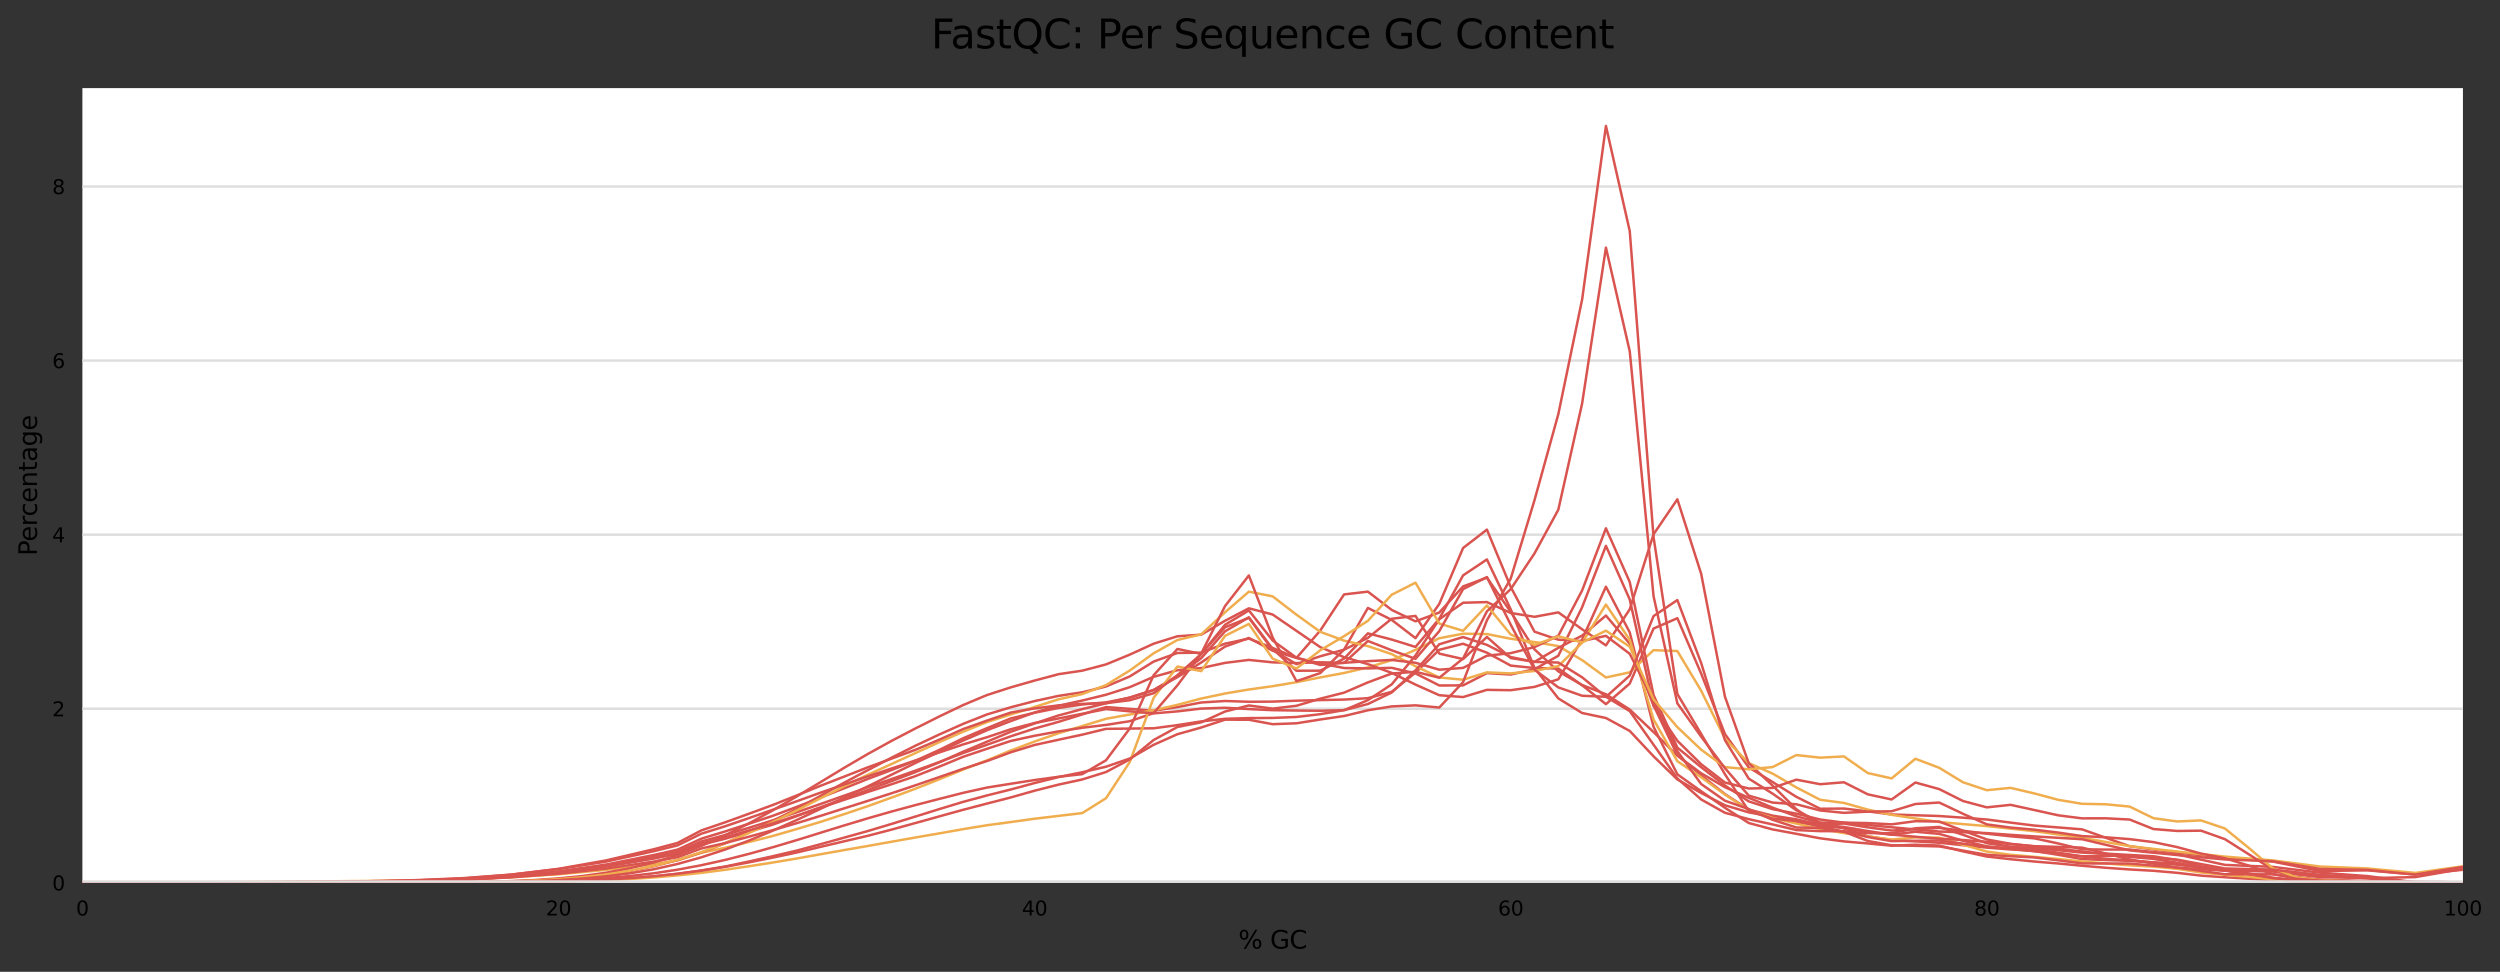 <?xml version="1.0" encoding="utf-8" standalone="no"?>
<!DOCTYPE svg PUBLIC "-//W3C//DTD SVG 1.1//EN"
  "http://www.w3.org/Graphics/SVG/1.1/DTD/svg11.dtd">
<svg xmlns:xlink="http://www.w3.org/1999/xlink" width="1000.298pt" height="388.845pt" viewBox="0 0 1000.298 388.845" xmlns="http://www.w3.org/2000/svg" version="1.1">
 <rect x="0" y="0" width="1000.298" height="388.845" fill="#333333" stroke="none"/>
 <defs>
  <style type="text/css">*{stroke-linejoin: round; stroke-linecap: butt}</style>
 </defs>
 <g id="figure_1">
  <g id="axes_1">
   <g id="patch_1">
    <path d="M 32.968 353.224 
L 985.463 353.224 
L 985.463 35.256 
L 32.968 35.256 
z
" style="fill: #ffffff"/>
   </g>
   <g id="matplotlib.axis_1">
    <g id="xtick_1">
     <g id="text_1">
      <!-- 0 -->
      <g transform="translate(30.423 366.303) scale(0.08 -0.08)">
       <defs>
        <path id="DejaVuSans-30" d="M 2034 4250 
Q 1547 4250 1301 3770 
Q 1056 3291 1056 2328 
Q 1056 1369 1301 889 
Q 1547 409 2034 409 
Q 2525 409 2770 889 
Q 3016 1369 3016 2328 
Q 3016 3291 2770 3770 
Q 2525 4250 2034 4250 
z
M 2034 4750 
Q 2819 4750 3233 4129 
Q 3647 3509 3647 2328 
Q 3647 1150 3233 529 
Q 2819 -91 2034 -91 
Q 1250 -91 836 529 
Q 422 1150 422 2328 
Q 422 3509 836 4129 
Q 1250 4750 2034 4750 
z
" transform="scale(0.016)"/>
       </defs>
       <use xlink:href="#DejaVuSans-30"/>
      </g>
     </g>
    </g>
    <g id="xtick_2">
     <g id="text_2">
      <!-- 20 -->
      <g transform="translate(218.377 366.303) scale(0.08 -0.08)">
       <defs>
        <path id="DejaVuSans-32" d="M 1228 531 
L 3431 531 
L 3431 0 
L 469 0 
L 469 531 
Q 828 903 1448 1529 
Q 2069 2156 2228 2338 
Q 2531 2678 2651 2914 
Q 2772 3150 2772 3378 
Q 2772 3750 2511 3984 
Q 2250 4219 1831 4219 
Q 1534 4219 1204 4116 
Q 875 4013 500 3803 
L 500 4441 
Q 881 4594 1212 4672 
Q 1544 4750 1819 4750 
Q 2544 4750 2975 4387 
Q 3406 4025 3406 3419 
Q 3406 3131 3298 2873 
Q 3191 2616 2906 2266 
Q 2828 2175 2409 1742 
Q 1991 1309 1228 531 
z
" transform="scale(0.016)"/>
       </defs>
       <use xlink:href="#DejaVuSans-32"/>
       <use xlink:href="#DejaVuSans-30" x="63.623"/>
      </g>
     </g>
    </g>
    <g id="xtick_3">
     <g id="text_3">
      <!-- 40 -->
      <g transform="translate(408.876 366.303) scale(0.08 -0.08)">
       <defs>
        <path id="DejaVuSans-34" d="M 2419 4116 
L 825 1625 
L 2419 1625 
L 2419 4116 
z
M 2253 4666 
L 3047 4666 
L 3047 1625 
L 3713 1625 
L 3713 1100 
L 3047 1100 
L 3047 0 
L 2419 0 
L 2419 1100 
L 313 1100 
L 313 1709 
L 2253 4666 
z
" transform="scale(0.016)"/>
       </defs>
       <use xlink:href="#DejaVuSans-34"/>
       <use xlink:href="#DejaVuSans-30" x="63.623"/>
      </g>
     </g>
    </g>
    <g id="xtick_4">
     <g id="text_4">
      <!-- 60 -->
      <g transform="translate(599.375 366.303) scale(0.08 -0.08)">
       <defs>
        <path id="DejaVuSans-36" d="M 2113 2584 
Q 1688 2584 1439 2293 
Q 1191 2003 1191 1497 
Q 1191 994 1439 701 
Q 1688 409 2113 409 
Q 2538 409 2786 701 
Q 3034 994 3034 1497 
Q 3034 2003 2786 2293 
Q 2538 2584 2113 2584 
z
M 3366 4563 
L 3366 3988 
Q 3128 4100 2886 4159 
Q 2644 4219 2406 4219 
Q 1781 4219 1451 3797 
Q 1122 3375 1075 2522 
Q 1259 2794 1537 2939 
Q 1816 3084 2150 3084 
Q 2853 3084 3261 2657 
Q 3669 2231 3669 1497 
Q 3669 778 3244 343 
Q 2819 -91 2113 -91 
Q 1303 -91 875 529 
Q 447 1150 447 2328 
Q 447 3434 972 4092 
Q 1497 4750 2381 4750 
Q 2619 4750 2861 4703 
Q 3103 4656 3366 4563 
z
" transform="scale(0.016)"/>
       </defs>
       <use xlink:href="#DejaVuSans-36"/>
       <use xlink:href="#DejaVuSans-30" x="63.623"/>
      </g>
     </g>
    </g>
    <g id="xtick_5">
     <g id="text_5">
      <!-- 80 -->
      <g transform="translate(789.874 366.303) scale(0.08 -0.08)">
       <defs>
        <path id="DejaVuSans-38" d="M 2034 2216 
Q 1584 2216 1326 1975 
Q 1069 1734 1069 1313 
Q 1069 891 1326 650 
Q 1584 409 2034 409 
Q 2484 409 2743 651 
Q 3003 894 3003 1313 
Q 3003 1734 2745 1975 
Q 2488 2216 2034 2216 
z
M 1403 2484 
Q 997 2584 770 2862 
Q 544 3141 544 3541 
Q 544 4100 942 4425 
Q 1341 4750 2034 4750 
Q 2731 4750 3128 4425 
Q 3525 4100 3525 3541 
Q 3525 3141 3298 2862 
Q 3072 2584 2669 2484 
Q 3125 2378 3379 2068 
Q 3634 1759 3634 1313 
Q 3634 634 3220 271 
Q 2806 -91 2034 -91 
Q 1263 -91 848 271 
Q 434 634 434 1313 
Q 434 1759 690 2068 
Q 947 2378 1403 2484 
z
M 1172 3481 
Q 1172 3119 1398 2916 
Q 1625 2713 2034 2713 
Q 2441 2713 2670 2916 
Q 2900 3119 2900 3481 
Q 2900 3844 2670 4047 
Q 2441 4250 2034 4250 
Q 1625 4250 1398 4047 
Q 1172 3844 1172 3481 
z
" transform="scale(0.016)"/>
       </defs>
       <use xlink:href="#DejaVuSans-38"/>
       <use xlink:href="#DejaVuSans-30" x="63.623"/>
      </g>
     </g>
    </g>
    <g id="xtick_6">
     <g id="text_6">
      <!-- 100 -->
      <g transform="translate(977.828 366.303) scale(0.08 -0.08)">
       <defs>
        <path id="DejaVuSans-31" d="M 794 531 
L 1825 531 
L 1825 4091 
L 703 3866 
L 703 4441 
L 1819 4666 
L 2450 4666 
L 2450 531 
L 3481 531 
L 3481 0 
L 794 0 
L 794 531 
z
" transform="scale(0.016)"/>
       </defs>
       <use xlink:href="#DejaVuSans-31"/>
       <use xlink:href="#DejaVuSans-30" x="63.623"/>
       <use xlink:href="#DejaVuSans-30" x="127.246"/>
      </g>
     </g>
    </g>
    <g id="text_7">
     <!-- % GC -->
     <g transform="translate(495.51 379.565) scale(0.1 -0.1)">
      <defs>
       <path id="DejaVuSans-25" d="M 4653 2053 
Q 4381 2053 4226 1822 
Q 4072 1591 4072 1178 
Q 4072 772 4226 539 
Q 4381 306 4653 306 
Q 4919 306 5073 539 
Q 5228 772 5228 1178 
Q 5228 1588 5073 1820 
Q 4919 2053 4653 2053 
z
M 4653 2450 
Q 5147 2450 5437 2106 
Q 5728 1763 5728 1178 
Q 5728 594 5436 251 
Q 5144 -91 4653 -91 
Q 4153 -91 3862 251 
Q 3572 594 3572 1178 
Q 3572 1766 3864 2108 
Q 4156 2450 4653 2450 
z
M 1428 4353 
Q 1159 4353 1004 4120 
Q 850 3888 850 3481 
Q 850 3069 1003 2837 
Q 1156 2606 1428 2606 
Q 1700 2606 1854 2837 
Q 2009 3069 2009 3481 
Q 2009 3884 1853 4118 
Q 1697 4353 1428 4353 
z
M 4250 4750 
L 4750 4750 
L 1831 -91 
L 1331 -91 
L 4250 4750 
z
M 1428 4750 
Q 1922 4750 2215 4408 
Q 2509 4066 2509 3481 
Q 2509 2891 2217 2550 
Q 1925 2209 1428 2209 
Q 931 2209 642 2551 
Q 353 2894 353 3481 
Q 353 4063 643 4406 
Q 934 4750 1428 4750 
z
" transform="scale(0.016)"/>
       <path id="DejaVuSans-20" transform="scale(0.016)"/>
       <path id="DejaVuSans-47" d="M 3809 666 
L 3809 1919 
L 2778 1919 
L 2778 2438 
L 4434 2438 
L 4434 434 
Q 4069 175 3628 42 
Q 3188 -91 2688 -91 
Q 1594 -91 976 548 
Q 359 1188 359 2328 
Q 359 3472 976 4111 
Q 1594 4750 2688 4750 
Q 3144 4750 3555 4637 
Q 3966 4525 4313 4306 
L 4313 3634 
Q 3963 3931 3569 4081 
Q 3175 4231 2741 4231 
Q 1884 4231 1454 3753 
Q 1025 3275 1025 2328 
Q 1025 1384 1454 906 
Q 1884 428 2741 428 
Q 3075 428 3337 486 
Q 3600 544 3809 666 
z
" transform="scale(0.016)"/>
       <path id="DejaVuSans-43" d="M 4122 4306 
L 4122 3641 
Q 3803 3938 3442 4084 
Q 3081 4231 2675 4231 
Q 1875 4231 1450 3742 
Q 1025 3253 1025 2328 
Q 1025 1406 1450 917 
Q 1875 428 2675 428 
Q 3081 428 3442 575 
Q 3803 722 4122 1019 
L 4122 359 
Q 3791 134 3420 21 
Q 3050 -91 2638 -91 
Q 1578 -91 968 557 
Q 359 1206 359 2328 
Q 359 3453 968 4101 
Q 1578 4750 2638 4750 
Q 3056 4750 3426 4639 
Q 3797 4528 4122 4306 
z
" transform="scale(0.016)"/>
      </defs>
      <use xlink:href="#DejaVuSans-25"/>
      <use xlink:href="#DejaVuSans-20" x="95.02"/>
      <use xlink:href="#DejaVuSans-47" x="126.807"/>
      <use xlink:href="#DejaVuSans-43" x="204.297"/>
     </g>
    </g>
   </g>
   <g id="matplotlib.axis_2">
    <g id="ytick_1">
     <g id="line2d_1">
      <path d="M 32.968 353.224 
L 985.463 353.224 
" clip-path="url(#p633fe9d40a)" style="fill: none; stroke: #dedede; stroke-linecap: square"/>
     </g>
     <g id="text_8">
      <!-- 0 -->
      <g transform="translate(20.878 356.263) scale(0.08 -0.08)">
       <use xlink:href="#DejaVuSans-30"/>
      </g>
     </g>
    </g>
    <g id="ytick_2">
     <g id="line2d_2">
      <path d="M 32.968 283.574 
L 985.463 283.574 
" clip-path="url(#p633fe9d40a)" style="fill: none; stroke: #dedede; stroke-linecap: square"/>
     </g>
     <g id="text_9">
      <!-- 2 -->
      <g transform="translate(20.878 286.613) scale(0.08 -0.08)">
       <use xlink:href="#DejaVuSans-32"/>
      </g>
     </g>
    </g>
    <g id="ytick_3">
     <g id="line2d_3">
      <path d="M 32.968 213.924 
L 985.463 213.924 
" clip-path="url(#p633fe9d40a)" style="fill: none; stroke: #dedede; stroke-linecap: square"/>
     </g>
     <g id="text_10">
      <!-- 4 -->
      <g transform="translate(20.878 216.964) scale(0.08 -0.08)">
       <use xlink:href="#DejaVuSans-34"/>
      </g>
     </g>
    </g>
    <g id="ytick_4">
     <g id="line2d_4">
      <path d="M 32.968 144.274 
L 985.463 144.274 
" clip-path="url(#p633fe9d40a)" style="fill: none; stroke: #dedede; stroke-linecap: square"/>
     </g>
     <g id="text_11">
      <!-- 6 -->
      <g transform="translate(20.878 147.314) scale(0.08 -0.08)">
       <use xlink:href="#DejaVuSans-36"/>
      </g>
     </g>
    </g>
    <g id="ytick_5">
     <g id="line2d_5">
      <path d="M 32.968 74.625 
L 985.463 74.625 
" clip-path="url(#p633fe9d40a)" style="fill: none; stroke: #dedede; stroke-linecap: square"/>
     </g>
     <g id="text_12">
      <!-- 8 -->
      <g transform="translate(20.878 77.664) scale(0.08 -0.08)">
       <use xlink:href="#DejaVuSans-38"/>
      </g>
     </g>
    </g>
    <g id="text_13">
     <!-- Percentage -->
     <g transform="translate(14.798 222.363) rotate(-90) scale(0.1 -0.1)">
      <defs>
       <path id="DejaVuSans-50" d="M 1259 4147 
L 1259 2394 
L 2053 2394 
Q 2494 2394 2734 2622 
Q 2975 2850 2975 3272 
Q 2975 3691 2734 3919 
Q 2494 4147 2053 4147 
L 1259 4147 
z
M 628 4666 
L 2053 4666 
Q 2838 4666 3239 4311 
Q 3641 3956 3641 3272 
Q 3641 2581 3239 2228 
Q 2838 1875 2053 1875 
L 1259 1875 
L 1259 0 
L 628 0 
L 628 4666 
z
" transform="scale(0.016)"/>
       <path id="DejaVuSans-65" d="M 3597 1894 
L 3597 1613 
L 953 1613 
Q 991 1019 1311 708 
Q 1631 397 2203 397 
Q 2534 397 2845 478 
Q 3156 559 3463 722 
L 3463 178 
Q 3153 47 2828 -22 
Q 2503 -91 2169 -91 
Q 1331 -91 842 396 
Q 353 884 353 1716 
Q 353 2575 817 3079 
Q 1281 3584 2069 3584 
Q 2775 3584 3186 3129 
Q 3597 2675 3597 1894 
z
M 3022 2063 
Q 3016 2534 2758 2815 
Q 2500 3097 2075 3097 
Q 1594 3097 1305 2825 
Q 1016 2553 972 2059 
L 3022 2063 
z
" transform="scale(0.016)"/>
       <path id="DejaVuSans-72" d="M 2631 2963 
Q 2534 3019 2420 3045 
Q 2306 3072 2169 3072 
Q 1681 3072 1420 2755 
Q 1159 2438 1159 1844 
L 1159 0 
L 581 0 
L 581 3500 
L 1159 3500 
L 1159 2956 
Q 1341 3275 1631 3429 
Q 1922 3584 2338 3584 
Q 2397 3584 2469 3576 
Q 2541 3569 2628 3553 
L 2631 2963 
z
" transform="scale(0.016)"/>
       <path id="DejaVuSans-63" d="M 3122 3366 
L 3122 2828 
Q 2878 2963 2633 3030 
Q 2388 3097 2138 3097 
Q 1578 3097 1268 2742 
Q 959 2388 959 1747 
Q 959 1106 1268 751 
Q 1578 397 2138 397 
Q 2388 397 2633 464 
Q 2878 531 3122 666 
L 3122 134 
Q 2881 22 2623 -34 
Q 2366 -91 2075 -91 
Q 1284 -91 818 406 
Q 353 903 353 1747 
Q 353 2603 823 3093 
Q 1294 3584 2113 3584 
Q 2378 3584 2631 3529 
Q 2884 3475 3122 3366 
z
" transform="scale(0.016)"/>
       <path id="DejaVuSans-6e" d="M 3513 2113 
L 3513 0 
L 2938 0 
L 2938 2094 
Q 2938 2591 2744 2837 
Q 2550 3084 2163 3084 
Q 1697 3084 1428 2787 
Q 1159 2491 1159 1978 
L 1159 0 
L 581 0 
L 581 3500 
L 1159 3500 
L 1159 2956 
Q 1366 3272 1645 3428 
Q 1925 3584 2291 3584 
Q 2894 3584 3203 3211 
Q 3513 2838 3513 2113 
z
" transform="scale(0.016)"/>
       <path id="DejaVuSans-74" d="M 1172 4494 
L 1172 3500 
L 2356 3500 
L 2356 3053 
L 1172 3053 
L 1172 1153 
Q 1172 725 1289 603 
Q 1406 481 1766 481 
L 2356 481 
L 2356 0 
L 1766 0 
Q 1100 0 847 248 
Q 594 497 594 1153 
L 594 3053 
L 172 3053 
L 172 3500 
L 594 3500 
L 594 4494 
L 1172 4494 
z
" transform="scale(0.016)"/>
       <path id="DejaVuSans-61" d="M 2194 1759 
Q 1497 1759 1228 1600 
Q 959 1441 959 1056 
Q 959 750 1161 570 
Q 1363 391 1709 391 
Q 2188 391 2477 730 
Q 2766 1069 2766 1631 
L 2766 1759 
L 2194 1759 
z
M 3341 1997 
L 3341 0 
L 2766 0 
L 2766 531 
Q 2569 213 2275 61 
Q 1981 -91 1556 -91 
Q 1019 -91 701 211 
Q 384 513 384 1019 
Q 384 1609 779 1909 
Q 1175 2209 1959 2209 
L 2766 2209 
L 2766 2266 
Q 2766 2663 2505 2880 
Q 2244 3097 1772 3097 
Q 1472 3097 1187 3025 
Q 903 2953 641 2809 
L 641 3341 
Q 956 3463 1253 3523 
Q 1550 3584 1831 3584 
Q 2591 3584 2966 3190 
Q 3341 2797 3341 1997 
z
" transform="scale(0.016)"/>
       <path id="DejaVuSans-67" d="M 2906 1791 
Q 2906 2416 2648 2759 
Q 2391 3103 1925 3103 
Q 1463 3103 1205 2759 
Q 947 2416 947 1791 
Q 947 1169 1205 825 
Q 1463 481 1925 481 
Q 2391 481 2648 825 
Q 2906 1169 2906 1791 
z
M 3481 434 
Q 3481 -459 3084 -895 
Q 2688 -1331 1869 -1331 
Q 1566 -1331 1297 -1286 
Q 1028 -1241 775 -1147 
L 775 -588 
Q 1028 -725 1275 -790 
Q 1522 -856 1778 -856 
Q 2344 -856 2625 -561 
Q 2906 -266 2906 331 
L 2906 616 
Q 2728 306 2450 153 
Q 2172 0 1784 0 
Q 1141 0 747 490 
Q 353 981 353 1791 
Q 353 2603 747 3093 
Q 1141 3584 1784 3584 
Q 2172 3584 2450 3431 
Q 2728 3278 2906 2969 
L 2906 3500 
L 3481 3500 
L 3481 434 
z
" transform="scale(0.016)"/>
      </defs>
      <use xlink:href="#DejaVuSans-50"/>
      <use xlink:href="#DejaVuSans-65" x="56.678"/>
      <use xlink:href="#DejaVuSans-72" x="118.201"/>
      <use xlink:href="#DejaVuSans-63" x="157.064"/>
      <use xlink:href="#DejaVuSans-65" x="212.045"/>
      <use xlink:href="#DejaVuSans-6e" x="273.568"/>
      <use xlink:href="#DejaVuSans-74" x="336.947"/>
      <use xlink:href="#DejaVuSans-61" x="376.156"/>
      <use xlink:href="#DejaVuSans-67" x="437.436"/>
      <use xlink:href="#DejaVuSans-65" x="500.912"/>
     </g>
    </g>
   </g>
   <g id="line2d_6">
    <path d="M 32.968 353.217 
L 42.493 353.203 
L 52.018 353.189 
L 61.543 353.191 
L 71.068 353.193 
L 80.593 353.182 
L 90.118 353.171 
L 99.643 353.15 
L 109.168 353.129 
L 118.693 353.086 
L 128.218 353.042 
L 137.743 352.947 
L 147.268 352.851 
L 156.792 352.678 
L 166.317 352.502 
L 175.842 352.173 
L 185.367 351.837 
L 194.892 351.246 
L 204.417 350.653 
L 213.942 349.675 
L 223.467 348.687 
L 232.992 347.306 
L 242.517 345.912 
L 252.042 344.018 
L 261.567 342.11 
L 271.092 339.95 
L 280.617 335.578 
L 290.142 332.677 
L 299.667 329.58 
L 309.192 326.429 
L 318.717 322.868 
L 328.242 319.154 
L 337.767 315.413 
L 347.291 311.636 
L 356.816 308.051 
L 366.341 304.377 
L 375.866 300.031 
L 385.391 295.378 
L 394.916 291.348 
L 404.441 287.45 
L 413.966 285.181 
L 423.491 283.271 
L 433.016 281.88 
L 442.541 281.008 
L 452.066 279.183 
L 461.591 276.063 
L 471.116 270.403 
L 480.641 263.332 
L 490.166 252.588 
L 499.691 247.018 
L 509.216 259.631 
L 518.741 268.372 
L 528.266 268.348 
L 537.79 263.525 
L 547.315 253.417 
L 556.84 255.895 
L 566.365 258.858 
L 575.89 247.559 
L 585.415 230.215 
L 594.94 223.842 
L 604.465 243.797 
L 613.99 267.284 
L 623.515 279.452 
L 633.04 285.288 
L 642.565 287.292 
L 652.09 292.467 
L 661.615 302.613 
L 671.14 311.856 
L 680.665 317.288 
L 690.19 322.207 
L 699.715 325.047 
L 709.24 326.728 
L 718.765 329.036 
L 728.289 329.981 
L 737.814 329.51 
L 747.339 331.04 
L 756.864 332.313 
L 766.389 331.774 
L 775.914 331.258 
L 785.439 332.392 
L 794.964 333.579 
L 804.489 334.618 
L 814.014 335.446 
L 823.539 337.489 
L 833.064 339.821 
L 842.589 339.934 
L 852.114 339.917 
L 861.639 340.916 
L 871.164 341.882 
L 880.689 343.969 
L 890.214 346.055 
L 899.739 346.453 
L 909.264 346.849 
L 918.788 348.007 
L 928.313 349.166 
L 937.838 349.856 
L 947.363 350.546 
L 956.888 351.788 
L 966.413 353.03 
L 975.938 353.117 
L 985.463 353.204 
" clip-path="url(#p633fe9d40a)" style="fill: none; stroke: #d9534f; stroke-linecap: square"/>
   </g>
   <g id="line2d_7">
    <path d="M 32.968 353.215 
L 42.493 353.208 
L 52.018 353.2 
L 61.543 353.18 
L 71.068 353.159 
L 80.593 353.127 
L 90.118 353.096 
L 99.643 353.057 
L 109.168 353.018 
L 118.693 352.964 
L 128.218 352.911 
L 137.743 352.828 
L 147.268 352.746 
L 156.792 352.577 
L 166.317 352.406 
L 175.842 352.081 
L 185.367 351.749 
L 194.892 351.185 
L 204.417 350.618 
L 213.942 349.711 
L 223.467 348.794 
L 232.992 347.538 
L 242.517 346.271 
L 252.042 344.561 
L 261.567 342.836 
L 271.092 340.79 
L 280.617 336.689 
L 290.142 334.091 
L 299.667 331.215 
L 309.192 328.25 
L 318.717 325.029 
L 328.242 321.708 
L 337.767 318.361 
L 347.291 314.968 
L 356.816 311.676 
L 366.341 308.327 
L 375.866 304.904 
L 385.391 301.29 
L 394.916 297.986 
L 404.441 294.597 
L 413.966 291.495 
L 423.491 288.838 
L 433.016 285.853 
L 442.541 282.917 
L 452.066 283.64 
L 461.591 284.371 
L 471.116 282.916 
L 480.641 281.078 
L 490.166 280.483 
L 499.691 280.79 
L 509.216 280.729 
L 518.741 280.356 
L 528.266 280.121 
L 537.79 279.911 
L 547.315 279.352 
L 556.84 276.82 
L 566.365 269.136 
L 575.89 259.99 
L 585.415 257.569 
L 594.94 261.153 
L 604.465 266.317 
L 613.99 267.289 
L 623.515 267.496 
L 633.04 274.19 
L 642.565 281.742 
L 652.09 273.503 
L 661.615 251.483 
L 671.14 247.353 
L 680.665 269.519 
L 690.19 293.706 
L 699.715 307.062 
L 709.24 312.894 
L 718.765 318.834 
L 728.289 323.601 
L 737.814 323.514 
L 747.339 324.65 
L 756.864 325.875 
L 766.389 326.199 
L 775.914 326.503 
L 785.439 327.167 
L 794.964 327.898 
L 804.489 329.138 
L 814.014 330.331 
L 823.539 331.074 
L 833.064 331.839 
L 842.589 335.224 
L 852.114 338.582 
L 861.639 339.876 
L 871.164 341.141 
L 880.689 342.153 
L 890.214 343.157 
L 899.739 343.928 
L 909.264 344.706 
L 918.788 346.611 
L 928.313 348.513 
L 937.838 348.379 
L 947.363 348.245 
L 956.888 349.083 
L 966.413 349.92 
L 975.938 348.973 
L 985.463 348.025 
" clip-path="url(#p633fe9d40a)" style="fill: none; stroke: #d9534f; stroke-linecap: square"/>
   </g>
   <g id="line2d_8">
    <path d="M 32.968 352.986 
L 42.493 353.043 
L 52.018 353.1 
L 61.543 353.13 
L 71.068 353.159 
L 80.593 353.154 
L 90.118 353.149 
L 99.643 353.13 
L 109.168 353.111 
L 118.693 353.068 
L 128.218 353.025 
L 137.743 352.935 
L 147.268 352.844 
L 156.792 352.682 
L 166.317 352.515 
L 175.842 352.242 
L 185.367 351.965 
L 194.892 351.442 
L 204.417 350.915 
L 213.942 350.036 
L 223.467 349.155 
L 232.992 347.942 
L 242.517 346.714 
L 252.042 345.135 
L 261.567 343.536 
L 271.092 341.634 
L 280.617 337.971 
L 290.142 335.59 
L 299.667 332.814 
L 309.192 329.943 
L 318.717 326.551 
L 328.242 323.018 
L 337.767 319.573 
L 347.291 316.07 
L 356.816 312.504 
L 366.341 308.913 
L 375.866 304.987 
L 385.391 300.761 
L 394.916 296.76 
L 404.441 292.779 
L 413.966 289.461 
L 423.491 286.274 
L 433.016 283.718 
L 442.541 281.409 
L 452.066 279.068 
L 461.591 276.093 
L 471.116 270.948 
L 480.641 265.058 
L 490.166 258.713 
L 499.691 255.265 
L 509.216 260.375 
L 518.741 263.25 
L 528.266 252.287 
L 537.79 237.838 
L 547.315 236.726 
L 556.84 244.035 
L 566.365 248.614 
L 575.89 245.078 
L 585.415 234.626 
L 594.94 231.111 
L 604.465 244.808 
L 613.99 259.827 
L 623.515 268.631 
L 633.04 274.109 
L 642.565 277.783 
L 652.09 283.921 
L 661.615 292.913 
L 671.14 302.352 
L 680.665 309.412 
L 690.19 314.967 
L 699.715 319.225 
L 709.24 323.157 
L 718.765 326.615 
L 728.289 329.212 
L 737.814 331.426 
L 747.339 334.616 
L 756.864 336.107 
L 766.389 336.647 
L 775.914 337.203 
L 785.439 338.175 
L 794.964 339.15 
L 804.489 339.881 
L 814.014 340.485 
L 823.539 342.029 
L 833.064 343.73 
L 842.589 344.121 
L 852.114 344.438 
L 861.639 345.036 
L 871.164 345.61 
L 880.689 346.836 
L 890.214 348.062 
L 899.739 348.071 
L 909.264 348.08 
L 918.788 349.091 
L 928.313 350.102 
L 937.838 350.648 
L 947.363 351.194 
L 956.888 352.127 
L 966.413 353.061 
L 975.938 353.133 
L 985.463 353.206 
" clip-path="url(#p633fe9d40a)" style="fill: none; stroke: #d9534f; stroke-linecap: square"/>
   </g>
   <g id="line2d_9">
    <path d="M 32.968 353.207 
L 42.493 353.193 
L 52.018 353.18 
L 61.543 353.136 
L 71.068 353.091 
L 80.593 353.023 
L 90.118 352.954 
L 99.643 352.88 
L 109.168 352.806 
L 118.693 352.73 
L 128.218 352.654 
L 137.743 352.572 
L 147.268 352.49 
L 156.792 352.366 
L 166.317 352.239 
L 175.842 352.017 
L 185.367 351.789 
L 194.892 351.406 
L 204.417 351.021 
L 213.942 350.421 
L 223.467 349.814 
L 232.992 348.934 
L 242.517 348.045 
L 252.042 346.898 
L 261.567 345.745 
L 271.092 344.254 
L 280.617 341.206 
L 290.142 339.216 
L 299.667 336.899 
L 309.192 334.493 
L 318.717 331.744 
L 328.242 328.874 
L 337.767 325.759 
L 347.291 322.536 
L 356.816 319.096 
L 366.341 315.558 
L 375.866 311.783 
L 385.391 307.898 
L 394.916 304.213 
L 404.441 300.282 
L 413.966 296.69 
L 423.491 293.398 
L 433.016 290.496 
L 442.541 287.601 
L 452.066 285.88 
L 461.591 284.208 
L 471.116 282.012 
L 480.641 279.493 
L 490.166 277.487 
L 499.691 275.884 
L 509.216 274.557 
L 518.741 272.947 
L 528.266 271.039 
L 537.79 269.27 
L 547.315 267.032 
L 556.84 264.142 
L 566.365 260.016 
L 575.89 255.366 
L 585.415 253.551 
L 594.94 253.7 
L 604.465 255.581 
L 613.99 256.908 
L 623.515 258.507 
L 633.04 264.138 
L 642.565 271.071 
L 652.09 269.011 
L 661.615 260.141 
L 671.14 260.489 
L 680.665 276.373 
L 690.19 295.511 
L 699.715 305.337 
L 709.24 309.521 
L 718.765 315.075 
L 728.289 320.007 
L 737.814 321.275 
L 747.339 323.939 
L 756.864 326.025 
L 766.389 327.467 
L 775.914 328.91 
L 785.439 329.742 
L 794.964 330.537 
L 804.489 331.555 
L 814.014 332.581 
L 823.539 333.891 
L 833.064 335.2 
L 842.589 336.899 
L 852.114 338.578 
L 861.639 339.669 
L 871.164 340.726 
L 880.689 341.738 
L 890.214 342.743 
L 899.739 343.494 
L 909.264 344.25 
L 918.788 345.484 
L 928.313 346.716 
L 937.838 347.103 
L 947.363 347.49 
L 956.888 348.384 
L 966.413 349.278 
L 975.938 347.952 
L 985.463 346.627 
" clip-path="url(#p633fe9d40a)" style="fill: none; stroke: #f0ad4e; stroke-linecap: square"/>
   </g>
   <g id="line2d_10">
    <path d="M 32.968 353.217 
L 42.493 353.219 
L 52.018 353.221 
L 61.543 353.221 
L 71.068 353.222 
L 80.593 353.222 
L 90.118 353.221 
L 99.643 353.219 
L 109.168 353.217 
L 118.693 353.215 
L 128.218 353.212 
L 137.743 353.206 
L 147.268 353.196 
L 156.792 353.182 
L 166.317 353.156 
L 175.842 353.105 
L 185.367 353.025 
L 194.892 352.898 
L 204.417 352.681 
L 213.942 352.333 
L 223.467 351.795 
L 232.992 351.031 
L 242.517 349.951 
L 252.042 348.485 
L 261.567 346.602 
L 271.092 344.152 
L 280.617 341.117 
L 290.142 337.412 
L 299.667 333.066 
L 309.192 328.461 
L 318.717 323.71 
L 328.242 318.46 
L 337.767 313.16 
L 347.291 308.12 
L 356.816 303.112 
L 366.341 298.335 
L 375.866 293.856 
L 385.391 289.619 
L 394.916 285.856 
L 404.441 282.987 
L 413.966 280.511 
L 423.491 278.437 
L 433.016 277 
L 442.541 274.672 
L 452.066 270.636 
L 461.591 264.706 
L 471.116 261.265 
L 480.641 261.139 
L 490.166 257.537 
L 499.691 255.511 
L 509.216 259.256 
L 518.741 263.21 
L 528.266 265.45 
L 537.79 267.293 
L 547.315 267.44 
L 556.84 267.213 
L 566.365 269.45 
L 575.89 274.279 
L 585.415 274.235 
L 594.94 269.329 
L 604.465 269.893 
L 613.99 267.779 
L 623.515 262.37 
L 633.04 242.95 
L 642.565 218.414 
L 652.09 239.861 
L 661.615 282.197 
L 671.14 302.143 
L 680.665 310.224 
L 690.19 317.75 
L 699.715 323.918 
L 709.24 326.358 
L 718.765 327.835 
L 728.289 329.958 
L 737.814 330.879 
L 747.339 332.51 
L 756.864 333.988 
L 766.389 332.788 
L 775.914 333.654 
L 785.439 336.386 
L 794.964 338.636 
L 804.489 339.556 
L 814.014 340.626 
L 823.539 341.564 
L 833.064 342.698 
L 842.589 343.609 
L 852.114 344.244 
L 861.639 345.112 
L 871.164 345.998 
L 880.689 347.155 
L 890.214 348.242 
L 899.739 349.823 
L 909.264 351.454 
L 918.788 352.341 
L 928.313 352.654 
L 937.838 352.783 
L 947.363 352.857 
L 956.888 352.93 
L 966.413 352.929 
L 975.938 352.949 
L 985.463 353.064 
" clip-path="url(#p633fe9d40a)" style="fill: none; stroke: #d9534f; stroke-linecap: square"/>
   </g>
   <g id="line2d_11">
    <path d="M 32.968 353.222 
L 42.493 353.223 
L 52.018 353.223 
L 61.543 353.223 
L 71.068 353.224 
L 80.593 353.223 
L 90.118 353.223 
L 99.643 353.223 
L 109.168 353.222 
L 118.693 353.221 
L 128.218 353.22 
L 137.743 353.218 
L 147.268 353.214 
L 156.792 353.206 
L 166.317 353.193 
L 175.842 353.166 
L 185.367 353.122 
L 194.892 353.054 
L 204.417 352.935 
L 213.942 352.742 
L 223.467 352.445 
L 232.992 352.003 
L 242.517 351.372 
L 252.042 350.513 
L 261.567 349.409 
L 271.092 347.974 
L 280.617 346.184 
L 290.142 344.071 
L 299.667 341.653 
L 309.192 338.995 
L 318.717 336.167 
L 328.242 333.22 
L 337.767 330.273 
L 347.291 327.408 
L 356.816 324.681 
L 366.341 322.112 
L 375.866 319.644 
L 385.391 317.226 
L 394.916 315.119 
L 404.441 313.595 
L 413.966 312.111 
L 423.491 310.813 
L 433.016 309.751 
L 442.541 304.2 
L 452.066 291.434 
L 461.591 270.171 
L 471.116 259.665 
L 480.641 261.634 
L 490.166 250.974 
L 499.691 247.18 
L 509.216 260.078 
L 518.741 265.745 
L 528.266 262.592 
L 537.79 259.95 
L 547.315 255.215 
L 556.84 247.585 
L 566.365 246.433 
L 575.89 261.53 
L 585.415 263.697 
L 594.94 254.868 
L 604.465 263.3 
L 613.99 264.827 
L 623.515 259.208 
L 633.04 254.316 
L 642.565 246.296 
L 652.09 257.576 
L 661.615 282.381 
L 671.14 296.403 
L 680.665 305.779 
L 690.19 313.105 
L 699.715 315.502 
L 709.24 315.264 
L 718.765 311.955 
L 728.289 313.776 
L 737.814 313.005 
L 747.339 317.834 
L 756.864 319.888 
L 766.389 313.098 
L 775.914 315.727 
L 785.439 320.501 
L 794.964 323.042 
L 804.489 322.032 
L 814.014 324.121 
L 823.539 326.224 
L 833.064 327.442 
L 842.589 327.423 
L 852.114 327.917 
L 861.639 331.723 
L 871.164 332.483 
L 880.689 332.367 
L 890.214 335.767 
L 899.739 341.788 
L 909.264 347.901 
L 918.788 351.211 
L 928.313 352.089 
L 937.838 352.411 
L 947.363 352.685 
L 956.888 352.838 
L 966.413 352.893 
L 975.938 352.968 
L 985.463 353.071 
" clip-path="url(#p633fe9d40a)" style="fill: none; stroke: #d9534f; stroke-linecap: square"/>
   </g>
   <g id="line2d_12">
    <path d="M 32.968 353.216 
L 42.493 353.218 
L 52.018 353.221 
L 61.543 353.221 
L 71.068 353.222 
L 80.593 353.222 
L 90.118 353.221 
L 99.643 353.22 
L 109.168 353.217 
L 118.693 353.215 
L 128.218 353.212 
L 137.743 353.206 
L 147.268 353.194 
L 156.792 353.175 
L 166.317 353.145 
L 175.842 353.087 
L 185.367 352.986 
L 194.892 352.818 
L 204.417 352.549 
L 213.942 352.118 
L 223.467 351.46 
L 232.992 350.525 
L 242.517 349.189 
L 252.042 347.394 
L 261.567 345.113 
L 271.092 342.152 
L 280.617 338.461 
L 290.142 334.202 
L 299.667 329.45 
L 309.192 324.242 
L 318.717 318.707 
L 328.242 312.98 
L 337.767 307.212 
L 347.291 301.639 
L 356.816 296.384 
L 366.341 291.43 
L 375.866 286.644 
L 385.391 282.085 
L 394.916 278.094 
L 404.441 275.028 
L 413.966 272.302 
L 423.491 269.761 
L 433.016 268.348 
L 442.541 265.842 
L 452.066 261.914 
L 461.591 257.552 
L 471.116 254.585 
L 480.641 253.935 
L 490.166 248.369 
L 499.691 243.395 
L 509.216 245.884 
L 518.741 252.416 
L 528.266 258.941 
L 537.79 262.95 
L 547.315 265.73 
L 556.84 269.234 
L 566.365 273.917 
L 575.89 278.174 
L 585.415 278.903 
L 594.94 276.023 
L 604.465 276.162 
L 613.99 274.838 
L 623.515 271.803 
L 633.04 255.849 
L 642.565 234.769 
L 652.09 253.042 
L 661.615 290.775 
L 671.14 309.826 
L 680.665 316.593 
L 690.19 323.21 
L 699.715 329.299 
L 709.24 331.868 
L 718.765 333.626 
L 728.289 335.426 
L 737.814 336.66 
L 747.339 337.477 
L 756.864 338.377 
L 766.389 337.989 
L 775.914 338.32 
L 785.439 340.647 
L 794.964 342.721 
L 804.489 343.793 
L 814.014 344.718 
L 823.539 345.496 
L 833.064 346.403 
L 842.589 347.21 
L 852.114 347.883 
L 861.639 348.418 
L 871.164 349.236 
L 880.689 350.358 
L 890.214 351.002 
L 899.739 351.587 
L 909.264 352.245 
L 918.788 352.659 
L 928.313 352.828 
L 937.838 352.902 
L 947.363 352.933 
L 956.888 352.967 
L 966.413 352.937 
L 975.938 352.95 
L 985.463 353.068 
" clip-path="url(#p633fe9d40a)" style="fill: none; stroke: #d9534f; stroke-linecap: square"/>
   </g>
   <g id="line2d_13">
    <path d="M 32.968 353.22 
L 42.493 353.221 
L 52.018 353.222 
L 61.543 353.223 
L 71.068 353.223 
L 80.593 353.222 
L 90.118 353.222 
L 99.643 353.221 
L 109.168 353.219 
L 118.693 353.216 
L 128.218 353.213 
L 137.743 353.207 
L 147.268 353.199 
L 156.792 353.183 
L 166.317 353.156 
L 175.842 353.105 
L 185.367 353.019 
L 194.892 352.878 
L 204.417 352.657 
L 213.942 352.295 
L 223.467 351.761 
L 232.992 350.988 
L 242.517 349.884 
L 252.042 348.41 
L 261.567 346.495 
L 271.092 344.038 
L 280.617 340.966 
L 290.142 337.338 
L 299.667 333.295 
L 309.192 328.923 
L 318.717 324.289 
L 328.242 319.437 
L 337.767 314.554 
L 347.291 309.969 
L 356.816 305.647 
L 366.341 301.279 
L 375.866 296.94 
L 385.391 292.763 
L 394.916 288.916 
L 404.441 285.864 
L 413.966 282.872 
L 423.491 279.811 
L 433.016 277.724 
L 442.541 274.105 
L 452.066 268.265 
L 461.591 261.386 
L 471.116 256.066 
L 480.641 253.813 
L 490.166 244.983 
L 499.691 236.729 
L 509.216 238.631 
L 518.741 245.949 
L 528.266 252.813 
L 537.79 256.326 
L 547.315 258.52 
L 556.84 261.723 
L 566.365 266.573 
L 575.89 271.064 
L 585.415 271.964 
L 594.94 269.03 
L 604.465 269.435 
L 613.99 268.483 
L 623.515 266.498 
L 633.04 257.173 
L 642.565 241.899 
L 652.09 256.025 
L 661.615 287.882 
L 671.14 304.574 
L 680.665 310.993 
L 690.19 317.925 
L 699.715 324.171 
L 709.24 327.272 
L 718.765 329.528 
L 728.289 331.729 
L 737.814 333.329 
L 747.339 334.688 
L 756.864 335.923 
L 766.389 335.063 
L 775.914 335.149 
L 785.439 338.021 
L 794.964 340.728 
L 804.489 342.002 
L 814.014 342.845 
L 823.539 343.677 
L 833.064 344.696 
L 842.589 345.474 
L 852.114 346.257 
L 861.639 346.765 
L 871.164 347.632 
L 880.689 349.096 
L 890.214 350.016 
L 899.739 350.834 
L 909.264 351.814 
L 918.788 352.503 
L 928.313 352.766 
L 937.838 352.888 
L 947.363 352.961 
L 956.888 353.022 
L 966.413 352.994 
L 975.938 353.027 
L 985.463 353.137 
" clip-path="url(#p633fe9d40a)" style="fill: none; stroke: #f0ad4e; stroke-linecap: square"/>
   </g>
   <g id="line2d_14">
    <path d="M 32.968 353.215 
L 42.493 353.204 
L 52.018 353.193 
L 61.543 353.19 
L 71.068 353.187 
L 80.593 353.175 
L 90.118 353.163 
L 99.643 353.149 
L 109.168 353.135 
L 118.693 353.099 
L 128.218 353.063 
L 137.743 352.978 
L 147.268 352.892 
L 156.792 352.739 
L 166.317 352.582 
L 175.842 352.288 
L 185.367 351.989 
L 194.892 351.429 
L 204.417 350.863 
L 213.942 349.975 
L 223.467 349.084 
L 232.992 347.847 
L 242.517 346.604 
L 252.042 344.941 
L 261.567 343.25 
L 271.092 341.321 
L 280.617 337.517 
L 290.142 335.031 
L 299.667 332.289 
L 309.192 329.476 
L 318.717 326.37 
L 328.242 323.168 
L 337.767 320.018 
L 347.291 316.86 
L 356.816 313.759 
L 366.341 310.518 
L 375.866 306.732 
L 385.391 302.787 
L 394.916 299.601 
L 404.441 296.461 
L 413.966 294.39 
L 423.491 292.651 
L 433.016 291.192 
L 442.541 290.048 
L 452.066 288.56 
L 461.591 285.31 
L 471.116 274.189 
L 480.641 261.493 
L 490.166 242.488 
L 499.691 230.255 
L 509.216 255.065 
L 518.741 272.537 
L 528.266 269.314 
L 537.79 259.895 
L 547.315 243.252 
L 556.84 248.041 
L 566.365 255.335 
L 575.89 241.611 
L 585.415 219.255 
L 594.94 211.913 
L 604.465 234.853 
L 613.99 252.762 
L 623.515 255.948 
L 633.04 256.499 
L 642.565 254.411 
L 652.09 261.588 
L 661.615 280.376 
L 671.14 300.538 
L 680.665 313.707 
L 690.19 320.378 
L 699.715 323.737 
L 709.24 328.028 
L 718.765 331.108 
L 728.289 331.274 
L 737.814 332.784 
L 747.339 336.498 
L 756.864 338.204 
L 766.389 338.43 
L 775.914 338.677 
L 785.439 340.341 
L 794.964 342.016 
L 804.489 342.594 
L 814.014 343.074 
L 823.539 344.231 
L 833.064 345.476 
L 842.589 345.494 
L 852.114 345.525 
L 861.639 346.355 
L 871.164 347.133 
L 880.689 348.469 
L 890.214 349.805 
L 899.739 349.824 
L 909.264 349.843 
L 918.788 350.898 
L 928.313 351.953 
L 937.838 352.274 
L 947.363 352.594 
L 956.888 352.891 
L 966.413 353.188 
L 975.938 353.2 
L 985.463 353.212 
" clip-path="url(#p633fe9d40a)" style="fill: none; stroke: #d9534f; stroke-linecap: square"/>
   </g>
   <g id="line2d_15">
    <path d="M 32.968 353.214 
L 42.493 353.204 
L 52.018 353.194 
L 61.543 353.167 
L 71.068 353.14 
L 80.593 353.104 
L 90.118 353.068 
L 99.643 353.025 
L 109.168 352.981 
L 118.693 352.937 
L 128.218 352.892 
L 137.743 352.826 
L 147.268 352.761 
L 156.792 352.631 
L 166.317 352.499 
L 175.842 352.246 
L 185.367 351.985 
L 194.892 351.513 
L 204.417 351.039 
L 213.942 350.329 
L 223.467 349.614 
L 232.992 348.582 
L 242.517 347.535 
L 252.042 346.139 
L 261.567 344.735 
L 271.092 342.971 
L 280.617 339.497 
L 290.142 337.324 
L 299.667 334.781 
L 309.192 332.168 
L 318.717 329.39 
L 328.242 326.465 
L 337.767 323.434 
L 347.291 320.418 
L 356.816 317.362 
L 366.341 314.185 
L 375.866 310.903 
L 385.391 307.599 
L 394.916 304.502 
L 404.441 300.993 
L 413.966 298.074 
L 423.491 295.99 
L 433.016 293.946 
L 442.541 291.627 
L 452.066 291.515 
L 461.591 291.402 
L 471.116 290.13 
L 480.641 288.647 
L 490.166 287.6 
L 499.691 287.324 
L 509.216 287.255 
L 518.741 286.875 
L 528.266 285.749 
L 537.79 284.148 
L 547.315 280.137 
L 556.84 273.836 
L 566.365 262.252 
L 575.89 247.762 
L 585.415 241.17 
L 594.94 240.911 
L 604.465 245.257 
L 613.99 246.797 
L 623.515 245.027 
L 633.04 251.792 
L 642.565 258.224 
L 652.09 243.794 
L 661.615 213.772 
L 671.14 199.784 
L 680.665 229.583 
L 690.19 278.774 
L 699.715 305.388 
L 709.24 314.319 
L 718.765 323.787 
L 728.289 330.468 
L 737.814 331.305 
L 747.339 332.954 
L 756.864 333.928 
L 766.389 334.798 
L 775.914 335.577 
L 785.439 336.118 
L 794.964 336.812 
L 804.489 337.735 
L 814.014 338.572 
L 823.539 338.855 
L 833.064 339.153 
L 842.589 341.528 
L 852.114 343.881 
L 861.639 345.53 
L 871.164 347.16 
L 880.689 347.775 
L 890.214 348.382 
L 899.739 348.543 
L 909.264 348.713 
L 918.788 349.836 
L 928.313 350.956 
L 937.838 351.154 
L 947.363 351.353 
L 956.888 351.151 
L 966.413 350.949 
L 975.938 349.295 
L 985.463 347.641 
" clip-path="url(#p633fe9d40a)" style="fill: none; stroke: #d9534f; stroke-linecap: square"/>
   </g>
   <g id="line2d_16">
    <path d="M 32.968 353.219 
L 42.493 353.221 
L 52.018 353.223 
L 61.543 353.223 
L 71.068 353.223 
L 80.593 353.223 
L 90.118 353.222 
L 99.643 353.222 
L 109.168 353.221 
L 118.693 353.22 
L 128.218 353.219 
L 137.743 353.216 
L 147.268 353.21 
L 156.792 353.203 
L 166.317 353.186 
L 175.842 353.155 
L 185.367 353.097 
L 194.892 352.997 
L 204.417 352.836 
L 213.942 352.571 
L 223.467 352.144 
L 232.992 351.528 
L 242.517 350.652 
L 252.042 349.417 
L 261.567 347.814 
L 271.092 345.692 
L 280.617 343.035 
L 290.142 339.917 
L 299.667 336.332 
L 309.192 332.373 
L 318.717 328.135 
L 328.242 323.661 
L 337.767 319.161 
L 347.291 314.613 
L 356.816 309.915 
L 366.341 305.265 
L 375.866 300.744 
L 385.391 296.296 
L 394.916 292.177 
L 404.441 288.504 
L 413.966 285.07 
L 423.491 282.366 
L 433.016 280.3 
L 442.541 277.974 
L 452.066 274.933 
L 461.591 270.81 
L 471.116 268.163 
L 480.641 267.303 
L 490.166 265.226 
L 499.691 264.045 
L 509.216 265.019 
L 518.741 265.31 
L 528.266 264.995 
L 537.79 265.202 
L 547.315 264.539 
L 556.84 264.055 
L 566.365 265.192 
L 575.89 267.96 
L 585.415 267.237 
L 594.94 262.359 
L 604.465 261.338 
L 613.99 258.905 
L 623.515 254.35 
L 633.04 236.242 
L 642.565 211.392 
L 652.09 232.872 
L 661.615 278.094 
L 671.14 299.148 
L 680.665 306.967 
L 690.19 314.296 
L 699.715 320.66 
L 709.24 323.754 
L 718.765 325.579 
L 728.289 327.909 
L 737.814 329.161 
L 747.339 329.323 
L 756.864 329.842 
L 766.389 328.579 
L 775.914 328.715 
L 785.439 332.385 
L 794.964 335.878 
L 804.489 337.621 
L 814.014 338.68 
L 823.539 339.543 
L 833.064 340.709 
L 842.589 341.785 
L 852.114 342.856 
L 861.639 343.661 
L 871.164 345.2 
L 880.689 347.311 
L 890.214 348.351 
L 899.739 349.709 
L 909.264 351.35 
L 918.788 352.228 
L 928.313 352.598 
L 937.838 352.788 
L 947.363 352.911 
L 956.888 353.004 
L 966.413 352.991 
L 975.938 353.004 
L 985.463 353.098 
" clip-path="url(#p633fe9d40a)" style="fill: none; stroke: #d9534f; stroke-linecap: square"/>
   </g>
   <g id="line2d_17">
    <path d="M 32.968 353.222 
L 42.493 353.223 
L 52.018 353.223 
L 61.543 353.223 
L 71.068 353.223 
L 80.593 353.223 
L 90.118 353.223 
L 99.643 353.223 
L 109.168 353.221 
L 118.693 353.22 
L 128.218 353.219 
L 137.743 353.217 
L 147.268 353.213 
L 156.792 353.206 
L 166.317 353.196 
L 175.842 353.177 
L 185.367 353.147 
L 194.892 353.097 
L 204.417 353.014 
L 213.942 352.882 
L 223.467 352.679 
L 232.992 352.392 
L 242.517 351.985 
L 252.042 351.409 
L 261.567 350.661 
L 271.092 349.615 
L 280.617 348.298 
L 290.142 346.698 
L 299.667 344.697 
L 309.192 342.59 
L 318.717 340.361 
L 328.242 337.799 
L 337.767 335.153 
L 347.291 332.497 
L 356.816 329.642 
L 366.341 326.696 
L 375.866 323.72 
L 385.391 320.833 
L 394.916 318.269 
L 404.441 315.881 
L 413.966 313.311 
L 423.491 310.923 
L 433.016 308.981 
L 442.541 306.77 
L 452.066 303.476 
L 461.591 298.003 
L 471.116 293.763 
L 480.641 291.08 
L 490.166 287.955 
L 499.691 287.994 
L 509.216 289.761 
L 518.741 289.402 
L 528.266 287.887 
L 537.79 286.489 
L 547.315 284.193 
L 556.84 282.651 
L 566.365 282.225 
L 575.89 283.093 
L 585.415 272.93 
L 594.94 248.197 
L 604.465 231.513 
L 613.99 200.109 
L 623.515 165.704 
L 633.04 119.816 
L 642.565 50.397 
L 652.09 92.462 
L 661.615 214.888 
L 671.14 277.684 
L 680.665 293.664 
L 690.19 309.789 
L 699.715 324.501 
L 709.24 327.574 
L 718.765 328.502 
L 728.289 330.728 
L 737.814 332.793 
L 747.339 333.328 
L 756.864 333.398 
L 766.389 331.404 
L 775.914 330.869 
L 785.439 334.026 
L 794.964 337.381 
L 804.489 338.759 
L 814.014 339.381 
L 823.539 340.172 
L 833.064 341.144 
L 842.589 341.54 
L 852.114 342.082 
L 861.639 342.608 
L 871.164 344.138 
L 880.689 346.677 
L 890.214 348.087 
L 899.739 349.461 
L 909.264 351.156 
L 918.788 352.215 
L 928.313 352.612 
L 937.838 352.802 
L 947.363 352.921 
L 956.888 353.048 
L 966.413 353.052 
L 975.938 353.06 
L 985.463 353.125 
" clip-path="url(#p633fe9d40a)" style="fill: none; stroke: #d9534f; stroke-linecap: square"/>
   </g>
   <g id="line2d_18">
    <path d="M 32.968 353.223 
L 42.493 353.223 
L 52.018 353.224 
L 61.543 353.224 
L 71.068 353.223 
L 80.593 353.223 
L 90.118 353.223 
L 99.643 353.223 
L 109.168 353.222 
L 118.693 353.222 
L 128.218 353.221 
L 137.743 353.219 
L 147.268 353.217 
L 156.792 353.213 
L 166.317 353.206 
L 175.842 353.193 
L 185.367 353.169 
L 194.892 353.127 
L 204.417 353.063 
L 213.942 352.957 
L 223.467 352.782 
L 232.992 352.538 
L 242.517 352.195 
L 252.042 351.717 
L 261.567 351.098 
L 271.092 350.276 
L 280.617 349.249 
L 290.142 348.015 
L 299.667 346.596 
L 309.192 345.107 
L 318.717 343.517 
L 328.242 341.816 
L 337.767 340.131 
L 347.291 338.474 
L 356.816 336.776 
L 366.341 335.082 
L 375.866 333.444 
L 385.391 331.757 
L 394.916 330.192 
L 404.441 328.918 
L 413.966 327.589 
L 423.491 326.462 
L 433.016 325.339 
L 442.541 319.388 
L 452.066 304.836 
L 461.591 279.206 
L 471.116 266.692 
L 480.641 268.527 
L 490.166 254.41 
L 499.691 249.66 
L 509.216 263.549 
L 518.741 267.477 
L 528.266 260.197 
L 537.79 254.543 
L 547.315 248.397 
L 556.84 237.96 
L 566.365 233.141 
L 575.89 249.511 
L 585.415 252.404 
L 594.94 242.265 
L 604.465 253.863 
L 613.99 258.029 
L 623.515 254.613 
L 633.04 257.029 
L 642.565 252.347 
L 652.09 258.759 
L 661.615 279.811 
L 671.14 290.938 
L 680.665 299.96 
L 690.19 306.936 
L 699.715 307.805 
L 709.24 306.928 
L 718.765 302.119 
L 728.289 303.152 
L 737.814 302.661 
L 747.339 309.315 
L 756.864 311.462 
L 766.389 303.599 
L 775.914 307.207 
L 785.439 313.008 
L 794.964 316.17 
L 804.489 315.24 
L 814.014 317.479 
L 823.539 320.025 
L 833.064 321.617 
L 842.589 321.808 
L 852.114 322.732 
L 861.639 327.38 
L 871.164 328.684 
L 880.689 328.269 
L 890.214 331.489 
L 899.739 339.238 
L 909.264 347.332 
L 918.788 351.045 
L 928.313 352.145 
L 937.838 352.546 
L 947.363 352.86 
L 956.888 353.064 
L 966.413 353.116 
L 975.938 353.132 
L 985.463 353.167 
" clip-path="url(#p633fe9d40a)" style="fill: none; stroke: #f0ad4e; stroke-linecap: square"/>
   </g>
   <g id="line2d_19">
    <path d="M 32.968 353.222 
L 42.493 353.223 
L 52.018 353.223 
L 61.543 353.223 
L 71.068 353.223 
L 80.593 353.223 
L 90.118 353.223 
L 99.643 353.223 
L 109.168 353.222 
L 118.693 353.221 
L 128.218 353.22 
L 137.743 353.218 
L 147.268 353.215 
L 156.792 353.209 
L 166.317 353.199 
L 175.842 353.181 
L 185.367 353.149 
L 194.892 353.094 
L 204.417 353.003 
L 213.942 352.864 
L 223.467 352.665 
L 232.992 352.371 
L 242.517 351.944 
L 252.042 351.369 
L 261.567 350.608 
L 271.092 349.608 
L 280.617 348.369 
L 290.142 346.842 
L 299.667 345.046 
L 309.192 343.144 
L 318.717 341.116 
L 328.242 338.862 
L 337.767 336.622 
L 347.291 334.401 
L 356.816 331.921 
L 366.341 329.29 
L 375.866 326.64 
L 385.391 324.006 
L 394.916 321.522 
L 404.441 319.071 
L 413.966 316.369 
L 423.491 313.95 
L 433.016 311.878 
L 442.541 308.897 
L 452.066 303.841 
L 461.591 296.095 
L 471.116 290.871 
L 480.641 289.014 
L 490.166 284.688 
L 499.691 282.277 
L 509.216 283.527 
L 518.741 282.397 
L 528.266 279.538 
L 537.79 277.144 
L 547.315 273.04 
L 556.84 269.486 
L 566.365 268.784 
L 575.89 271.171 
L 585.415 263.468 
L 594.94 244.614 
L 604.465 235.728 
L 613.99 221.421 
L 623.515 203.944 
L 633.04 161.415 
L 642.565 99.076 
L 652.09 140.569 
L 661.615 238.542 
L 671.14 281.428 
L 680.665 294.741 
L 690.19 307.374 
L 699.715 318.348 
L 709.24 321.128 
L 718.765 321.81 
L 728.289 324.285 
L 737.814 325.233 
L 747.339 324.757 
L 756.864 324.603 
L 766.389 321.698 
L 775.914 321.109 
L 785.439 325.611 
L 794.964 329.846 
L 804.489 331.124 
L 814.014 331.97 
L 823.539 333.128 
L 833.064 334.537 
L 842.589 335.019 
L 852.114 335.755 
L 861.639 336.946 
L 871.164 338.949 
L 880.689 341.529 
L 890.214 343.405 
L 899.739 346.328 
L 909.264 349.678 
L 918.788 351.605 
L 928.313 352.34 
L 937.838 352.67 
L 947.363 352.903 
L 956.888 353.107 
L 966.413 353.124 
L 975.938 353.127 
L 985.463 353.167 
" clip-path="url(#p633fe9d40a)" style="fill: none; stroke: #d9534f; stroke-linecap: square"/>
   </g>
   <g id="line2d_20">
    <path d="M 32.968 353.215 
L 42.493 353.199 
L 52.018 353.184 
L 61.543 353.18 
L 71.068 353.177 
L 80.593 353.164 
L 90.118 353.151 
L 99.643 353.125 
L 109.168 353.099 
L 118.693 353.041 
L 128.218 352.984 
L 137.743 352.865 
L 147.268 352.745 
L 156.792 352.528 
L 166.317 352.305 
L 175.842 351.894 
L 185.367 351.48 
L 194.892 350.735 
L 204.417 349.98 
L 213.942 348.809 
L 223.467 347.63 
L 232.992 345.952 
L 242.517 344.262 
L 252.042 342.038 
L 261.567 339.798 
L 271.092 337.28 
L 280.617 332.267 
L 290.142 329.023 
L 299.667 325.587 
L 309.192 322.086 
L 318.717 318.307 
L 328.242 314.428 
L 337.767 310.73 
L 347.291 306.989 
L 356.816 303.507 
L 366.341 299.985 
L 375.866 295.942 
L 385.391 291.699 
L 394.916 288.326 
L 404.441 285.101 
L 413.966 283.46 
L 423.491 282.246 
L 433.016 281.627 
L 442.541 281.346 
L 452.066 280.172 
L 461.591 277.362 
L 471.116 270.132 
L 480.641 261.67 
L 490.166 249.982 
L 499.691 244.24 
L 509.216 256.292 
L 518.741 263.173 
L 528.266 266.081 
L 537.79 265.226 
L 547.315 256.465 
L 556.84 260.191 
L 566.365 263.612 
L 575.89 252.515 
L 585.415 235.713 
L 594.94 230.91 
L 604.465 249.935 
L 613.99 267.965 
L 623.515 275.043 
L 633.04 278.383 
L 642.565 278.786 
L 652.09 284.533 
L 661.615 297.969 
L 671.14 311.472 
L 680.665 319.878 
L 690.19 325.215 
L 699.715 327.772 
L 709.24 329.876 
L 718.765 332.119 
L 728.289 332.557 
L 737.814 332.545 
L 747.339 334.918 
L 756.864 336.548 
L 766.389 336.418 
L 775.914 336.301 
L 785.439 337.57 
L 794.964 338.867 
L 804.489 339.437 
L 814.014 339.891 
L 823.539 341.183 
L 833.064 342.616 
L 842.589 342.47 
L 852.114 342.28 
L 861.639 343.138 
L 871.164 343.963 
L 880.689 345.726 
L 890.214 347.488 
L 899.739 347.718 
L 909.264 347.947 
L 918.788 349.085 
L 928.313 350.223 
L 937.838 350.839 
L 947.363 351.456 
L 956.888 352.287 
L 966.413 353.119 
L 975.938 353.164 
L 985.463 353.209 
" clip-path="url(#p633fe9d40a)" style="fill: none; stroke: #d9534f; stroke-linecap: square"/>
   </g>
   <g id="line2d_21">
    <path d="M 32.968 353.21 
L 42.493 353.199 
L 52.018 353.187 
L 61.543 353.158 
L 71.068 353.129 
L 80.593 353.09 
L 90.118 353.05 
L 99.643 352.999 
L 109.168 352.947 
L 118.693 352.882 
L 128.218 352.816 
L 137.743 352.706 
L 147.268 352.595 
L 156.792 352.382 
L 166.317 352.164 
L 175.842 351.767 
L 185.367 351.362 
L 194.892 350.663 
L 204.417 349.961 
L 213.942 348.858 
L 223.467 347.743 
L 232.992 346.25 
L 242.517 344.742 
L 252.042 342.667 
L 261.567 340.584 
L 271.092 338.253 
L 280.617 333.576 
L 290.142 330.611 
L 299.667 327.333 
L 309.192 323.992 
L 318.717 320.627 
L 328.242 317.174 
L 337.767 313.89 
L 347.291 310.611 
L 356.816 307.47 
L 366.341 304.254 
L 375.866 301.055 
L 385.391 297.853 
L 394.916 294.975 
L 404.441 291.78 
L 413.966 289.28 
L 423.491 287.482 
L 433.016 285.595 
L 442.541 283.723 
L 452.066 284.622 
L 461.591 285.431 
L 471.116 284.636 
L 480.641 283.516 
L 490.166 283.182 
L 499.691 283.719 
L 509.216 284.154 
L 518.741 284.299 
L 528.266 284.384 
L 537.79 284.157 
L 547.315 281.693 
L 556.84 277.088 
L 566.365 268.224 
L 575.89 257.778 
L 585.415 254.895 
L 594.94 258.016 
L 604.465 262.91 
L 613.99 264.838 
L 623.515 265.096 
L 633.04 271.003 
L 642.565 278.843 
L 652.09 270.314 
L 661.615 246.508 
L 671.14 240.102 
L 680.665 265.283 
L 690.19 296.163 
L 699.715 311.55 
L 709.24 317.542 
L 718.765 324.223 
L 728.289 329.144 
L 737.814 329.169 
L 747.339 330.086 
L 756.864 331.008 
L 766.389 331.871 
L 775.914 332.719 
L 785.439 332.995 
L 794.964 333.342 
L 804.489 334.034 
L 814.014 334.671 
L 823.539 335.224 
L 833.064 335.795 
L 842.589 338.032 
L 852.114 340.246 
L 861.639 341.196 
L 871.164 342.123 
L 880.689 343.009 
L 890.214 343.889 
L 899.739 344.235 
L 909.264 344.588 
L 918.788 346.129 
L 928.313 347.666 
L 937.838 347.866 
L 947.363 348.065 
L 956.888 349.002 
L 966.413 349.938 
L 975.938 348.405 
L 985.463 346.872 
" clip-path="url(#p633fe9d40a)" style="fill: none; stroke: #d9534f; stroke-linecap: square"/>
   </g>
   <g id="line2d_22">
    <path d="M 32.968 353.224 
L 985.463 353.224 
" clip-path="url(#p633fe9d40a)" style="fill: none; stroke: #dedede; stroke-width: 2; stroke-linecap: square"/>
   </g>
   <g id="text_14">
    <!-- FastQC: Per Sequence GC Content -->
    <g transform="translate(372.579 19.358) scale(0.16 -0.16)">
     <defs>
      <path id="DejaVuSans-46" d="M 628 4666 
L 3309 4666 
L 3309 4134 
L 1259 4134 
L 1259 2759 
L 3109 2759 
L 3109 2228 
L 1259 2228 
L 1259 0 
L 628 0 
L 628 4666 
z
" transform="scale(0.016)"/>
      <path id="DejaVuSans-73" d="M 2834 3397 
L 2834 2853 
Q 2591 2978 2328 3040 
Q 2066 3103 1784 3103 
Q 1356 3103 1142 2972 
Q 928 2841 928 2578 
Q 928 2378 1081 2264 
Q 1234 2150 1697 2047 
L 1894 2003 
Q 2506 1872 2764 1633 
Q 3022 1394 3022 966 
Q 3022 478 2636 193 
Q 2250 -91 1575 -91 
Q 1294 -91 989 -36 
Q 684 19 347 128 
L 347 722 
Q 666 556 975 473 
Q 1284 391 1588 391 
Q 1994 391 2212 530 
Q 2431 669 2431 922 
Q 2431 1156 2273 1281 
Q 2116 1406 1581 1522 
L 1381 1569 
Q 847 1681 609 1914 
Q 372 2147 372 2553 
Q 372 3047 722 3315 
Q 1072 3584 1716 3584 
Q 2034 3584 2315 3537 
Q 2597 3491 2834 3397 
z
" transform="scale(0.016)"/>
      <path id="DejaVuSans-51" d="M 2522 4238 
Q 1834 4238 1429 3725 
Q 1025 3213 1025 2328 
Q 1025 1447 1429 934 
Q 1834 422 2522 422 
Q 3209 422 3611 934 
Q 4013 1447 4013 2328 
Q 4013 3213 3611 3725 
Q 3209 4238 2522 4238 
z
M 3406 84 
L 4238 -825 
L 3475 -825 
L 2784 -78 
Q 2681 -84 2626 -87 
Q 2572 -91 2522 -91 
Q 1538 -91 948 567 
Q 359 1225 359 2328 
Q 359 3434 948 4092 
Q 1538 4750 2522 4750 
Q 3503 4750 4090 4092 
Q 4678 3434 4678 2328 
Q 4678 1516 4351 937 
Q 4025 359 3406 84 
z
" transform="scale(0.016)"/>
      <path id="DejaVuSans-3a" d="M 750 794 
L 1409 794 
L 1409 0 
L 750 0 
L 750 794 
z
M 750 3309 
L 1409 3309 
L 1409 2516 
L 750 2516 
L 750 3309 
z
" transform="scale(0.016)"/>
      <path id="DejaVuSans-53" d="M 3425 4513 
L 3425 3897 
Q 3066 4069 2747 4153 
Q 2428 4238 2131 4238 
Q 1616 4238 1336 4038 
Q 1056 3838 1056 3469 
Q 1056 3159 1242 3001 
Q 1428 2844 1947 2747 
L 2328 2669 
Q 3034 2534 3370 2195 
Q 3706 1856 3706 1288 
Q 3706 609 3251 259 
Q 2797 -91 1919 -91 
Q 1588 -91 1214 -16 
Q 841 59 441 206 
L 441 856 
Q 825 641 1194 531 
Q 1563 422 1919 422 
Q 2459 422 2753 634 
Q 3047 847 3047 1241 
Q 3047 1584 2836 1778 
Q 2625 1972 2144 2069 
L 1759 2144 
Q 1053 2284 737 2584 
Q 422 2884 422 3419 
Q 422 4038 858 4394 
Q 1294 4750 2059 4750 
Q 2388 4750 2728 4690 
Q 3069 4631 3425 4513 
z
" transform="scale(0.016)"/>
      <path id="DejaVuSans-71" d="M 947 1747 
Q 947 1113 1208 752 
Q 1469 391 1925 391 
Q 2381 391 2643 752 
Q 2906 1113 2906 1747 
Q 2906 2381 2643 2742 
Q 2381 3103 1925 3103 
Q 1469 3103 1208 2742 
Q 947 2381 947 1747 
z
M 2906 525 
Q 2725 213 2448 61 
Q 2172 -91 1784 -91 
Q 1150 -91 751 415 
Q 353 922 353 1747 
Q 353 2572 751 3078 
Q 1150 3584 1784 3584 
Q 2172 3584 2448 3432 
Q 2725 3281 2906 2969 
L 2906 3500 
L 3481 3500 
L 3481 -1331 
L 2906 -1331 
L 2906 525 
z
" transform="scale(0.016)"/>
      <path id="DejaVuSans-75" d="M 544 1381 
L 544 3500 
L 1119 3500 
L 1119 1403 
Q 1119 906 1312 657 
Q 1506 409 1894 409 
Q 2359 409 2629 706 
Q 2900 1003 2900 1516 
L 2900 3500 
L 3475 3500 
L 3475 0 
L 2900 0 
L 2900 538 
Q 2691 219 2414 64 
Q 2138 -91 1772 -91 
Q 1169 -91 856 284 
Q 544 659 544 1381 
z
M 1991 3584 
L 1991 3584 
z
" transform="scale(0.016)"/>
      <path id="DejaVuSans-6f" d="M 1959 3097 
Q 1497 3097 1228 2736 
Q 959 2375 959 1747 
Q 959 1119 1226 758 
Q 1494 397 1959 397 
Q 2419 397 2687 759 
Q 2956 1122 2956 1747 
Q 2956 2369 2687 2733 
Q 2419 3097 1959 3097 
z
M 1959 3584 
Q 2709 3584 3137 3096 
Q 3566 2609 3566 1747 
Q 3566 888 3137 398 
Q 2709 -91 1959 -91 
Q 1206 -91 779 398 
Q 353 888 353 1747 
Q 353 2609 779 3096 
Q 1206 3584 1959 3584 
z
" transform="scale(0.016)"/>
     </defs>
     <use xlink:href="#DejaVuSans-46"/>
     <use xlink:href="#DejaVuSans-61" x="48.395"/>
     <use xlink:href="#DejaVuSans-73" x="109.674"/>
     <use xlink:href="#DejaVuSans-74" x="161.773"/>
     <use xlink:href="#DejaVuSans-51" x="200.982"/>
     <use xlink:href="#DejaVuSans-43" x="279.693"/>
     <use xlink:href="#DejaVuSans-3a" x="349.518"/>
     <use xlink:href="#DejaVuSans-20" x="383.209"/>
     <use xlink:href="#DejaVuSans-50" x="414.996"/>
     <use xlink:href="#DejaVuSans-65" x="471.674"/>
     <use xlink:href="#DejaVuSans-72" x="533.197"/>
     <use xlink:href="#DejaVuSans-20" x="574.311"/>
     <use xlink:href="#DejaVuSans-53" x="606.098"/>
     <use xlink:href="#DejaVuSans-65" x="669.574"/>
     <use xlink:href="#DejaVuSans-71" x="731.098"/>
     <use xlink:href="#DejaVuSans-75" x="794.574"/>
     <use xlink:href="#DejaVuSans-65" x="857.953"/>
     <use xlink:href="#DejaVuSans-6e" x="919.477"/>
     <use xlink:href="#DejaVuSans-63" x="982.855"/>
     <use xlink:href="#DejaVuSans-65" x="1037.836"/>
     <use xlink:href="#DejaVuSans-20" x="1099.359"/>
     <use xlink:href="#DejaVuSans-47" x="1131.146"/>
     <use xlink:href="#DejaVuSans-43" x="1208.637"/>
     <use xlink:href="#DejaVuSans-20" x="1278.461"/>
     <use xlink:href="#DejaVuSans-43" x="1310.248"/>
     <use xlink:href="#DejaVuSans-6f" x="1380.072"/>
     <use xlink:href="#DejaVuSans-6e" x="1441.254"/>
     <use xlink:href="#DejaVuSans-74" x="1504.633"/>
     <use xlink:href="#DejaVuSans-65" x="1543.842"/>
     <use xlink:href="#DejaVuSans-6e" x="1605.365"/>
     <use xlink:href="#DejaVuSans-74" x="1668.744"/>
    </g>
   </g>
  </g>
 </g>
 <defs>
  <clipPath id="p633fe9d40a">
   <rect x="32.968" y="35.256" width="952.495" height="317.968"/>
  </clipPath>
 </defs>
</svg>
